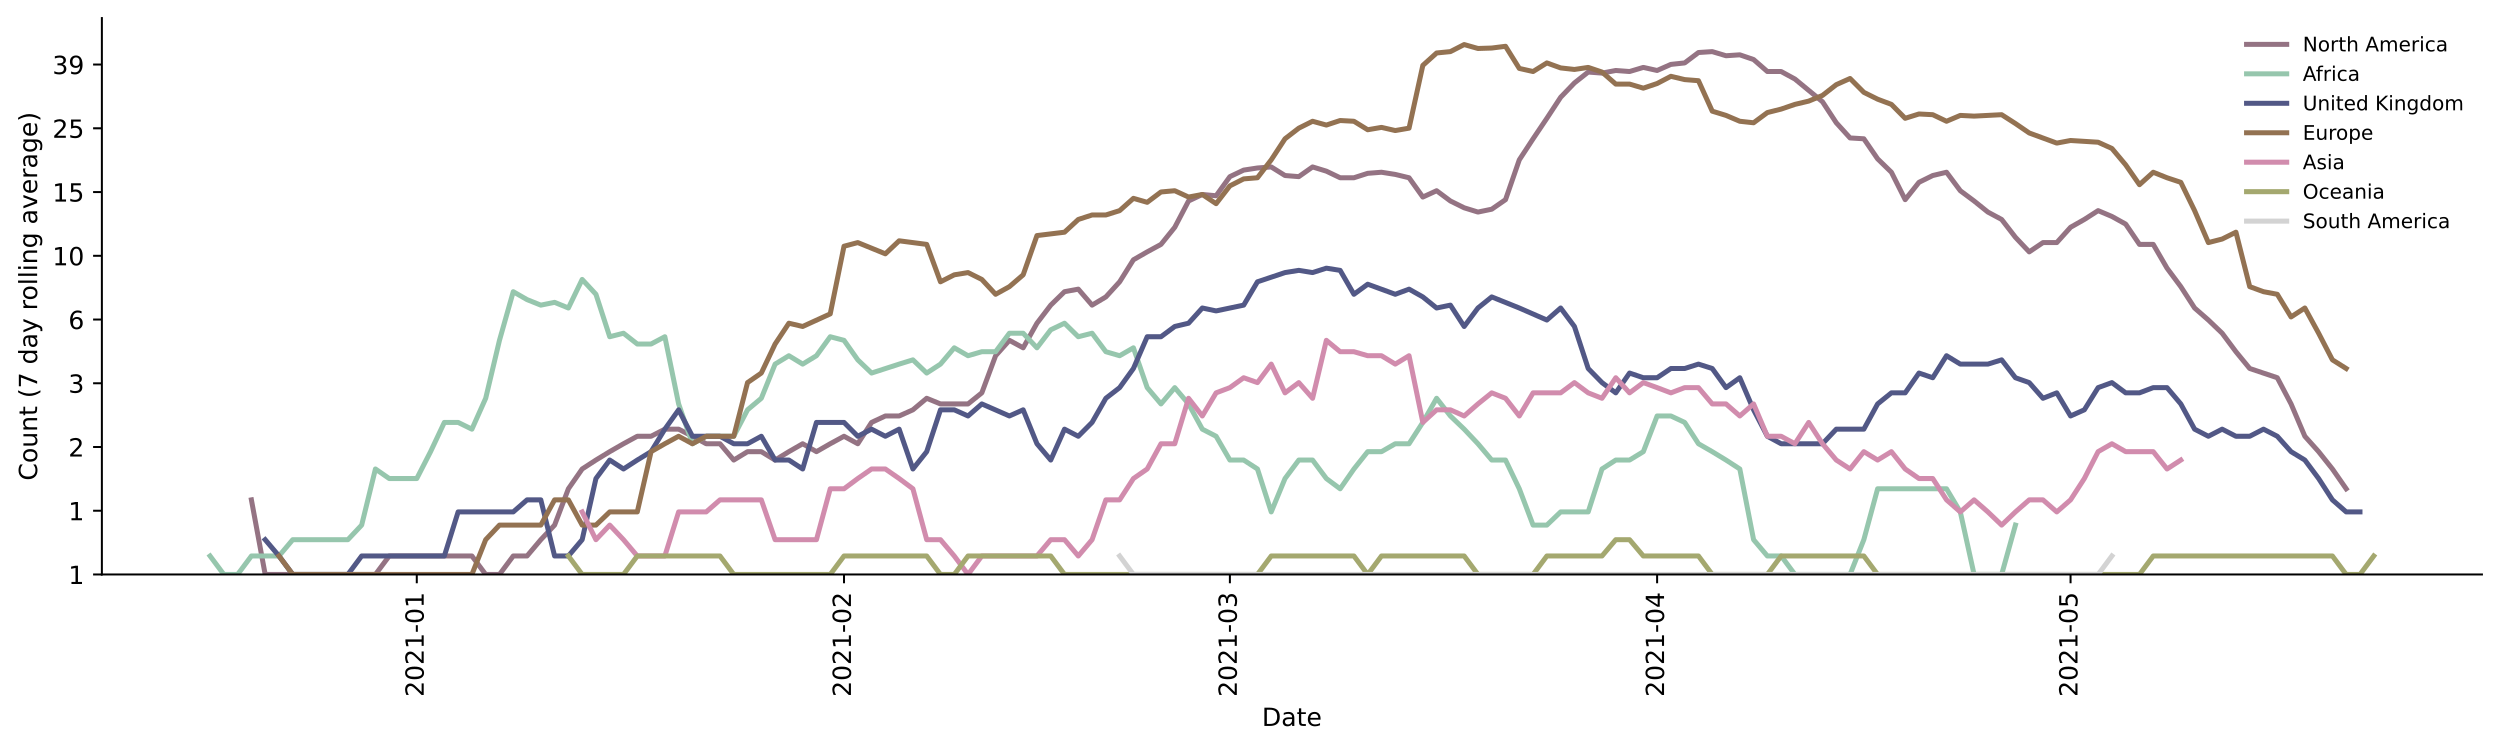 <?xml version="1.0" encoding="utf-8" standalone="no"?>
<!DOCTYPE svg PUBLIC "-//W3C//DTD SVG 1.1//EN"
  "http://www.w3.org/Graphics/SVG/1.1/DTD/svg11.dtd">
<!-- Created with matplotlib (https://matplotlib.org/) -->
<svg height="298.621pt" version="1.1" viewBox="0 0 996.403 298.621" width="996.403pt" xmlns="http://www.w3.org/2000/svg" xmlns:xlink="http://www.w3.org/1999/xlink">
 <defs>
  <style type="text/css">*{stroke-linecap:butt;stroke-linejoin:round;}</style>
 </defs>
 <g id="figure_1">
  <g id="patch_1">
   <path d="M 0 298.621 
L 996.403 298.621 
L 996.403 0 
L 0 0 
z
" style="fill:#ffffff;"/>
  </g>
  <g id="axes_1">
   <g id="patch_2">
    <path d="M 40.603 228.96 
L 989.203 228.96 
L 989.203 7.2 
L 40.603 7.2 
z
" style="fill:#ffffff;"/>
   </g>
   <g id="matplotlib.axis_1">
    <g id="xtick_1">
     <g id="line2d_1">
      <defs>
       <path d="M 0 0 
L 0 3.5 
" id="m4719c581d7" style="stroke:#000000;stroke-width:0.8;"/>
      </defs>
      <g>
       <use style="stroke:#000000;stroke-width:0.8;" x="166.113" xlink:href="#m4719c581d7" y="228.96"/>
      </g>
     </g>
     <g id="text_1">
      <!-- 2021-01 -->
      <g transform="translate(168.872 277.743)rotate(-90)scale(0.1 -0.1)">
       <defs>
        <path d="M 19.188 8.297 
L 53.609 8.297 
L 53.609 0 
L 7.328 0 
L 7.328 8.297 
Q 12.938 14.109 22.625 23.891 
Q 32.328 33.688 34.812 36.531 
Q 39.547 41.844 41.422 45.531 
Q 43.312 49.219 43.312 52.781 
Q 43.312 58.594 39.234 62.25 
Q 35.156 65.922 28.609 65.922 
Q 23.969 65.922 18.812 64.312 
Q 13.672 62.703 7.812 59.422 
L 7.812 69.391 
Q 13.766 71.781 18.938 73 
Q 24.125 74.219 28.422 74.219 
Q 39.75 74.219 46.484 68.547 
Q 53.219 62.891 53.219 53.422 
Q 53.219 48.922 51.531 44.891 
Q 49.859 40.875 45.406 35.406 
Q 44.188 33.984 37.641 27.219 
Q 31.109 20.453 19.188 8.297 
z
" id="DejaVuSans-50"/>
        <path d="M 31.781 66.406 
Q 24.172 66.406 20.328 58.906 
Q 16.5 51.422 16.5 36.375 
Q 16.5 21.391 20.328 13.891 
Q 24.172 6.391 31.781 6.391 
Q 39.453 6.391 43.281 13.891 
Q 47.125 21.391 47.125 36.375 
Q 47.125 51.422 43.281 58.906 
Q 39.453 66.406 31.781 66.406 
z
M 31.781 74.219 
Q 44.047 74.219 50.516 64.516 
Q 56.984 54.828 56.984 36.375 
Q 56.984 17.969 50.516 8.266 
Q 44.047 -1.422 31.781 -1.422 
Q 19.531 -1.422 13.062 8.266 
Q 6.594 17.969 6.594 36.375 
Q 6.594 54.828 13.062 64.516 
Q 19.531 74.219 31.781 74.219 
z
" id="DejaVuSans-48"/>
        <path d="M 12.406 8.297 
L 28.516 8.297 
L 28.516 63.922 
L 10.984 60.406 
L 10.984 69.391 
L 28.422 72.906 
L 38.281 72.906 
L 38.281 8.297 
L 54.391 8.297 
L 54.391 0 
L 12.406 0 
z
" id="DejaVuSans-49"/>
        <path d="M 4.891 31.391 
L 31.203 31.391 
L 31.203 23.391 
L 4.891 23.391 
z
" id="DejaVuSans-45"/>
       </defs>
       <use xlink:href="#DejaVuSans-50"/>
       <use x="63.623" xlink:href="#DejaVuSans-48"/>
       <use x="127.246" xlink:href="#DejaVuSans-50"/>
       <use x="190.869" xlink:href="#DejaVuSans-49"/>
       <use x="254.492" xlink:href="#DejaVuSans-45"/>
       <use x="290.576" xlink:href="#DejaVuSans-48"/>
       <use x="354.199" xlink:href="#DejaVuSans-49"/>
      </g>
     </g>
    </g>
    <g id="xtick_2">
     <g id="line2d_2">
      <g>
       <use style="stroke:#000000;stroke-width:0.8;" x="336.388" xlink:href="#m4719c581d7" y="228.96"/>
      </g>
     </g>
     <g id="text_2">
      <!-- 2021-02 -->
      <g transform="translate(339.148 277.743)rotate(-90)scale(0.1 -0.1)">
       <use xlink:href="#DejaVuSans-50"/>
       <use x="63.623" xlink:href="#DejaVuSans-48"/>
       <use x="127.246" xlink:href="#DejaVuSans-50"/>
       <use x="190.869" xlink:href="#DejaVuSans-49"/>
       <use x="254.492" xlink:href="#DejaVuSans-45"/>
       <use x="290.576" xlink:href="#DejaVuSans-48"/>
       <use x="354.199" xlink:href="#DejaVuSans-50"/>
      </g>
     </g>
    </g>
    <g id="xtick_3">
     <g id="line2d_3">
      <g>
       <use style="stroke:#000000;stroke-width:0.8;" x="490.186" xlink:href="#m4719c581d7" y="228.96"/>
      </g>
     </g>
     <g id="text_3">
      <!-- 2021-03 -->
      <g transform="translate(492.945 277.743)rotate(-90)scale(0.1 -0.1)">
       <defs>
        <path d="M 40.578 39.312 
Q 47.656 37.797 51.625 33 
Q 55.609 28.219 55.609 21.188 
Q 55.609 10.406 48.188 4.484 
Q 40.766 -1.422 27.094 -1.422 
Q 22.516 -1.422 17.656 -0.516 
Q 12.797 0.391 7.625 2.203 
L 7.625 11.719 
Q 11.719 9.328 16.594 8.109 
Q 21.484 6.891 26.812 6.891 
Q 36.078 6.891 40.938 10.547 
Q 45.797 14.203 45.797 21.188 
Q 45.797 27.641 41.281 31.266 
Q 36.766 34.906 28.719 34.906 
L 20.219 34.906 
L 20.219 43.016 
L 29.109 43.016 
Q 36.375 43.016 40.234 45.922 
Q 44.094 48.828 44.094 54.297 
Q 44.094 59.906 40.109 62.906 
Q 36.141 65.922 28.719 65.922 
Q 24.656 65.922 20.016 65.031 
Q 15.375 64.156 9.812 62.312 
L 9.812 71.094 
Q 15.438 72.656 20.344 73.438 
Q 25.25 74.219 29.594 74.219 
Q 40.828 74.219 47.359 69.109 
Q 53.906 64.016 53.906 55.328 
Q 53.906 49.266 50.438 45.094 
Q 46.969 40.922 40.578 39.312 
z
" id="DejaVuSans-51"/>
       </defs>
       <use xlink:href="#DejaVuSans-50"/>
       <use x="63.623" xlink:href="#DejaVuSans-48"/>
       <use x="127.246" xlink:href="#DejaVuSans-50"/>
       <use x="190.869" xlink:href="#DejaVuSans-49"/>
       <use x="254.492" xlink:href="#DejaVuSans-45"/>
       <use x="290.576" xlink:href="#DejaVuSans-48"/>
       <use x="354.199" xlink:href="#DejaVuSans-51"/>
      </g>
     </g>
    </g>
    <g id="xtick_4">
     <g id="line2d_4">
      <g>
       <use style="stroke:#000000;stroke-width:0.8;" x="660.461" xlink:href="#m4719c581d7" y="228.96"/>
      </g>
     </g>
     <g id="text_4">
      <!-- 2021-04 -->
      <g transform="translate(663.221 277.743)rotate(-90)scale(0.1 -0.1)">
       <defs>
        <path d="M 37.797 64.312 
L 12.891 25.391 
L 37.797 25.391 
z
M 35.203 72.906 
L 47.609 72.906 
L 47.609 25.391 
L 58.016 25.391 
L 58.016 17.188 
L 47.609 17.188 
L 47.609 0 
L 37.797 0 
L 37.797 17.188 
L 4.891 17.188 
L 4.891 26.703 
z
" id="DejaVuSans-52"/>
       </defs>
       <use xlink:href="#DejaVuSans-50"/>
       <use x="63.623" xlink:href="#DejaVuSans-48"/>
       <use x="127.246" xlink:href="#DejaVuSans-50"/>
       <use x="190.869" xlink:href="#DejaVuSans-49"/>
       <use x="254.492" xlink:href="#DejaVuSans-45"/>
       <use x="290.576" xlink:href="#DejaVuSans-48"/>
       <use x="354.199" xlink:href="#DejaVuSans-52"/>
      </g>
     </g>
    </g>
    <g id="xtick_5">
     <g id="line2d_5">
      <g>
       <use style="stroke:#000000;stroke-width:0.8;" x="825.244" xlink:href="#m4719c581d7" y="228.96"/>
      </g>
     </g>
     <g id="text_5">
      <!-- 2021-05 -->
      <g transform="translate(828.004 277.743)rotate(-90)scale(0.1 -0.1)">
       <defs>
        <path d="M 10.797 72.906 
L 49.516 72.906 
L 49.516 64.594 
L 19.828 64.594 
L 19.828 46.734 
Q 21.969 47.469 24.109 47.828 
Q 26.266 48.188 28.422 48.188 
Q 40.625 48.188 47.75 41.5 
Q 54.891 34.812 54.891 23.391 
Q 54.891 11.625 47.562 5.094 
Q 40.234 -1.422 26.906 -1.422 
Q 22.312 -1.422 17.547 -0.641 
Q 12.797 0.141 7.719 1.703 
L 7.719 11.625 
Q 12.109 9.234 16.797 8.062 
Q 21.484 6.891 26.703 6.891 
Q 35.156 6.891 40.078 11.328 
Q 45.016 15.766 45.016 23.391 
Q 45.016 31 40.078 35.438 
Q 35.156 39.891 26.703 39.891 
Q 22.75 39.891 18.812 39.016 
Q 14.891 38.141 10.797 36.281 
z
" id="DejaVuSans-53"/>
       </defs>
       <use xlink:href="#DejaVuSans-50"/>
       <use x="63.623" xlink:href="#DejaVuSans-48"/>
       <use x="127.246" xlink:href="#DejaVuSans-50"/>
       <use x="190.869" xlink:href="#DejaVuSans-49"/>
       <use x="254.492" xlink:href="#DejaVuSans-45"/>
       <use x="290.576" xlink:href="#DejaVuSans-48"/>
       <use x="354.199" xlink:href="#DejaVuSans-53"/>
      </g>
     </g>
    </g>
    <g id="text_6">
     <!-- Date -->
     <g transform="translate(502.952 289.341)scale(0.1 -0.1)">
      <defs>
       <path d="M 19.672 64.797 
L 19.672 8.109 
L 31.594 8.109 
Q 46.688 8.109 53.688 14.938 
Q 60.688 21.781 60.688 36.531 
Q 60.688 51.172 53.688 57.984 
Q 46.688 64.797 31.594 64.797 
z
M 9.812 72.906 
L 30.078 72.906 
Q 51.266 72.906 61.172 64.094 
Q 71.094 55.281 71.094 36.531 
Q 71.094 17.672 61.125 8.828 
Q 51.172 0 30.078 0 
L 9.812 0 
z
" id="DejaVuSans-68"/>
       <path d="M 34.281 27.484 
Q 23.391 27.484 19.188 25 
Q 14.984 22.516 14.984 16.5 
Q 14.984 11.719 18.141 8.906 
Q 21.297 6.109 26.703 6.109 
Q 34.188 6.109 38.703 11.406 
Q 43.219 16.703 43.219 25.484 
L 43.219 27.484 
z
M 52.203 31.203 
L 52.203 0 
L 43.219 0 
L 43.219 8.297 
Q 40.141 3.328 35.547 0.953 
Q 30.953 -1.422 24.312 -1.422 
Q 15.922 -1.422 10.953 3.297 
Q 6 8.016 6 15.922 
Q 6 25.141 12.172 29.828 
Q 18.359 34.516 30.609 34.516 
L 43.219 34.516 
L 43.219 35.406 
Q 43.219 41.609 39.141 45 
Q 35.062 48.391 27.688 48.391 
Q 23 48.391 18.547 47.266 
Q 14.109 46.141 10.016 43.891 
L 10.016 52.203 
Q 14.938 54.109 19.578 55.047 
Q 24.219 56 28.609 56 
Q 40.484 56 46.344 49.844 
Q 52.203 43.703 52.203 31.203 
z
" id="DejaVuSans-97"/>
       <path d="M 18.312 70.219 
L 18.312 54.688 
L 36.812 54.688 
L 36.812 47.703 
L 18.312 47.703 
L 18.312 18.016 
Q 18.312 11.328 20.141 9.422 
Q 21.969 7.516 27.594 7.516 
L 36.812 7.516 
L 36.812 0 
L 27.594 0 
Q 17.188 0 13.234 3.875 
Q 9.281 7.766 9.281 18.016 
L 9.281 47.703 
L 2.688 47.703 
L 2.688 54.688 
L 9.281 54.688 
L 9.281 70.219 
z
" id="DejaVuSans-116"/>
       <path d="M 56.203 29.594 
L 56.203 25.203 
L 14.891 25.203 
Q 15.484 15.922 20.484 11.062 
Q 25.484 6.203 34.422 6.203 
Q 39.594 6.203 44.453 7.469 
Q 49.312 8.734 54.109 11.281 
L 54.109 2.781 
Q 49.266 0.734 44.188 -0.344 
Q 39.109 -1.422 33.891 -1.422 
Q 20.797 -1.422 13.156 6.188 
Q 5.516 13.812 5.516 26.812 
Q 5.516 40.234 12.766 48.109 
Q 20.016 56 32.328 56 
Q 43.359 56 49.781 48.891 
Q 56.203 41.797 56.203 29.594 
z
M 47.219 32.234 
Q 47.125 39.594 43.094 43.984 
Q 39.062 48.391 32.422 48.391 
Q 24.906 48.391 20.391 44.141 
Q 15.875 39.891 15.188 32.172 
z
" id="DejaVuSans-101"/>
      </defs>
      <use xlink:href="#DejaVuSans-68"/>
      <use x="77.002" xlink:href="#DejaVuSans-97"/>
      <use x="138.281" xlink:href="#DejaVuSans-116"/>
      <use x="177.49" xlink:href="#DejaVuSans-101"/>
     </g>
    </g>
   </g>
   <g id="matplotlib.axis_2">
    <g id="ytick_1">
     <g id="line2d_6">
      <defs>
       <path d="M 0 0 
L -3.5 0 
" id="m4083d80393" style="stroke:#000000;stroke-width:0.8;"/>
      </defs>
      <g>
       <use style="stroke:#000000;stroke-width:0.8;" x="40.603" xlink:href="#m4083d80393" y="228.96"/>
      </g>
     </g>
     <g id="text_7">
      <!-- 1 -->
      <g transform="translate(27.241 232.759)scale(0.1 -0.1)">
       <use xlink:href="#DejaVuSans-49"/>
      </g>
     </g>
    </g>
    <g id="ytick_2">
     <g id="line2d_7">
      <g>
       <use style="stroke:#000000;stroke-width:0.8;" x="40.603" xlink:href="#m4083d80393" y="203.556"/>
      </g>
     </g>
     <g id="text_8">
      <!-- 1 -->
      <g transform="translate(27.241 207.356)scale(0.1 -0.1)">
       <use xlink:href="#DejaVuSans-49"/>
      </g>
     </g>
    </g>
    <g id="ytick_3">
     <g id="line2d_8">
      <g>
       <use style="stroke:#000000;stroke-width:0.8;" x="40.603" xlink:href="#m4083d80393" y="178.153"/>
      </g>
     </g>
     <g id="text_9">
      <!-- 2 -->
      <g transform="translate(27.241 181.952)scale(0.1 -0.1)">
       <use xlink:href="#DejaVuSans-50"/>
      </g>
     </g>
    </g>
    <g id="ytick_4">
     <g id="line2d_9">
      <g>
       <use style="stroke:#000000;stroke-width:0.8;" x="40.603" xlink:href="#m4083d80393" y="152.749"/>
      </g>
     </g>
     <g id="text_10">
      <!-- 3 -->
      <g transform="translate(27.241 156.548)scale(0.1 -0.1)">
       <use xlink:href="#DejaVuSans-51"/>
      </g>
     </g>
    </g>
    <g id="ytick_5">
     <g id="line2d_10">
      <g>
       <use style="stroke:#000000;stroke-width:0.8;" x="40.603" xlink:href="#m4083d80393" y="127.346"/>
      </g>
     </g>
     <g id="text_11">
      <!-- 6 -->
      <g transform="translate(27.241 131.145)scale(0.1 -0.1)">
       <defs>
        <path d="M 33.016 40.375 
Q 26.375 40.375 22.484 35.828 
Q 18.609 31.297 18.609 23.391 
Q 18.609 15.531 22.484 10.953 
Q 26.375 6.391 33.016 6.391 
Q 39.656 6.391 43.531 10.953 
Q 47.406 15.531 47.406 23.391 
Q 47.406 31.297 43.531 35.828 
Q 39.656 40.375 33.016 40.375 
z
M 52.594 71.297 
L 52.594 62.312 
Q 48.875 64.062 45.094 64.984 
Q 41.312 65.922 37.594 65.922 
Q 27.828 65.922 22.672 59.328 
Q 17.531 52.734 16.797 39.406 
Q 19.672 43.656 24.016 45.922 
Q 28.375 48.188 33.594 48.188 
Q 44.578 48.188 50.953 41.516 
Q 57.328 34.859 57.328 23.391 
Q 57.328 12.156 50.688 5.359 
Q 44.047 -1.422 33.016 -1.422 
Q 20.359 -1.422 13.672 8.266 
Q 6.984 17.969 6.984 36.375 
Q 6.984 53.656 15.188 63.938 
Q 23.391 74.219 37.203 74.219 
Q 40.922 74.219 44.703 73.484 
Q 48.484 72.75 52.594 71.297 
z
" id="DejaVuSans-54"/>
       </defs>
       <use xlink:href="#DejaVuSans-54"/>
      </g>
     </g>
    </g>
    <g id="ytick_6">
     <g id="line2d_11">
      <g>
       <use style="stroke:#000000;stroke-width:0.8;" x="40.603" xlink:href="#m4083d80393" y="101.942"/>
      </g>
     </g>
     <g id="text_12">
      <!-- 10 -->
      <g transform="translate(20.878 105.741)scale(0.1 -0.1)">
       <use xlink:href="#DejaVuSans-49"/>
       <use x="63.623" xlink:href="#DejaVuSans-48"/>
      </g>
     </g>
    </g>
    <g id="ytick_7">
     <g id="line2d_12">
      <g>
       <use style="stroke:#000000;stroke-width:0.8;" x="40.603" xlink:href="#m4083d80393" y="76.539"/>
      </g>
     </g>
     <g id="text_13">
      <!-- 15 -->
      <g transform="translate(20.878 80.338)scale(0.1 -0.1)">
       <use xlink:href="#DejaVuSans-49"/>
       <use x="63.623" xlink:href="#DejaVuSans-53"/>
      </g>
     </g>
    </g>
    <g id="ytick_8">
     <g id="line2d_13">
      <g>
       <use style="stroke:#000000;stroke-width:0.8;" x="40.603" xlink:href="#m4083d80393" y="51.135"/>
      </g>
     </g>
     <g id="text_14">
      <!-- 25 -->
      <g transform="translate(20.878 54.934)scale(0.1 -0.1)">
       <use xlink:href="#DejaVuSans-50"/>
       <use x="63.623" xlink:href="#DejaVuSans-53"/>
      </g>
     </g>
    </g>
    <g id="ytick_9">
     <g id="line2d_14">
      <g>
       <use style="stroke:#000000;stroke-width:0.8;" x="40.603" xlink:href="#m4083d80393" y="25.731"/>
      </g>
     </g>
     <g id="text_15">
      <!-- 39 -->
      <g transform="translate(20.878 29.531)scale(0.1 -0.1)">
       <defs>
        <path d="M 10.984 1.516 
L 10.984 10.5 
Q 14.703 8.734 18.5 7.812 
Q 22.312 6.891 25.984 6.891 
Q 35.75 6.891 40.891 13.453 
Q 46.047 20.016 46.781 33.406 
Q 43.953 29.203 39.594 26.953 
Q 35.25 24.703 29.984 24.703 
Q 19.047 24.703 12.672 31.312 
Q 6.297 37.938 6.297 49.422 
Q 6.297 60.641 12.938 67.422 
Q 19.578 74.219 30.609 74.219 
Q 43.266 74.219 49.922 64.516 
Q 56.594 54.828 56.594 36.375 
Q 56.594 19.141 48.406 8.859 
Q 40.234 -1.422 26.422 -1.422 
Q 22.703 -1.422 18.891 -0.688 
Q 15.094 0.047 10.984 1.516 
z
M 30.609 32.422 
Q 37.25 32.422 41.125 36.953 
Q 45.016 41.5 45.016 49.422 
Q 45.016 57.281 41.125 61.844 
Q 37.25 66.406 30.609 66.406 
Q 23.969 66.406 20.094 61.844 
Q 16.219 57.281 16.219 49.422 
Q 16.219 41.5 20.094 36.953 
Q 23.969 32.422 30.609 32.422 
z
" id="DejaVuSans-57"/>
       </defs>
       <use xlink:href="#DejaVuSans-51"/>
       <use x="63.623" xlink:href="#DejaVuSans-57"/>
      </g>
     </g>
    </g>
    <g id="text_16">
     <!-- Count (7 day rolling average) -->
     <g transform="translate(14.798 191.548)rotate(-90)scale(0.1 -0.1)">
      <defs>
       <path d="M 64.406 67.281 
L 64.406 56.891 
Q 59.422 61.531 53.781 63.812 
Q 48.141 66.109 41.797 66.109 
Q 29.297 66.109 22.656 58.469 
Q 16.016 50.828 16.016 36.375 
Q 16.016 21.969 22.656 14.328 
Q 29.297 6.688 41.797 6.688 
Q 48.141 6.688 53.781 8.984 
Q 59.422 11.281 64.406 15.922 
L 64.406 5.609 
Q 59.234 2.094 53.438 0.328 
Q 47.656 -1.422 41.219 -1.422 
Q 24.656 -1.422 15.125 8.703 
Q 5.609 18.844 5.609 36.375 
Q 5.609 53.953 15.125 64.078 
Q 24.656 74.219 41.219 74.219 
Q 47.75 74.219 53.531 72.484 
Q 59.328 70.75 64.406 67.281 
z
" id="DejaVuSans-67"/>
       <path d="M 30.609 48.391 
Q 23.391 48.391 19.188 42.75 
Q 14.984 37.109 14.984 27.297 
Q 14.984 17.484 19.156 11.844 
Q 23.344 6.203 30.609 6.203 
Q 37.797 6.203 41.984 11.859 
Q 46.188 17.531 46.188 27.297 
Q 46.188 37.016 41.984 42.703 
Q 37.797 48.391 30.609 48.391 
z
M 30.609 56 
Q 42.328 56 49.016 48.375 
Q 55.719 40.766 55.719 27.297 
Q 55.719 13.875 49.016 6.219 
Q 42.328 -1.422 30.609 -1.422 
Q 18.844 -1.422 12.172 6.219 
Q 5.516 13.875 5.516 27.297 
Q 5.516 40.766 12.172 48.375 
Q 18.844 56 30.609 56 
z
" id="DejaVuSans-111"/>
       <path d="M 8.5 21.578 
L 8.5 54.688 
L 17.484 54.688 
L 17.484 21.922 
Q 17.484 14.156 20.5 10.266 
Q 23.531 6.391 29.594 6.391 
Q 36.859 6.391 41.078 11.031 
Q 45.312 15.672 45.312 23.688 
L 45.312 54.688 
L 54.297 54.688 
L 54.297 0 
L 45.312 0 
L 45.312 8.406 
Q 42.047 3.422 37.719 1 
Q 33.406 -1.422 27.688 -1.422 
Q 18.266 -1.422 13.375 4.438 
Q 8.5 10.297 8.5 21.578 
z
M 31.109 56 
z
" id="DejaVuSans-117"/>
       <path d="M 54.891 33.016 
L 54.891 0 
L 45.906 0 
L 45.906 32.719 
Q 45.906 40.484 42.875 44.328 
Q 39.844 48.188 33.797 48.188 
Q 26.516 48.188 22.312 43.547 
Q 18.109 38.922 18.109 30.906 
L 18.109 0 
L 9.078 0 
L 9.078 54.688 
L 18.109 54.688 
L 18.109 46.188 
Q 21.344 51.125 25.703 53.562 
Q 30.078 56 35.797 56 
Q 45.219 56 50.047 50.172 
Q 54.891 44.344 54.891 33.016 
z
" id="DejaVuSans-110"/>
       <path id="DejaVuSans-32"/>
       <path d="M 31 75.875 
Q 24.469 64.656 21.281 53.656 
Q 18.109 42.672 18.109 31.391 
Q 18.109 20.125 21.312 9.062 
Q 24.516 -2 31 -13.188 
L 23.188 -13.188 
Q 15.875 -1.703 12.234 9.375 
Q 8.594 20.453 8.594 31.391 
Q 8.594 42.281 12.203 53.312 
Q 15.828 64.359 23.188 75.875 
z
" id="DejaVuSans-40"/>
       <path d="M 8.203 72.906 
L 55.078 72.906 
L 55.078 68.703 
L 28.609 0 
L 18.312 0 
L 43.219 64.594 
L 8.203 64.594 
z
" id="DejaVuSans-55"/>
       <path d="M 45.406 46.391 
L 45.406 75.984 
L 54.391 75.984 
L 54.391 0 
L 45.406 0 
L 45.406 8.203 
Q 42.578 3.328 38.25 0.953 
Q 33.938 -1.422 27.875 -1.422 
Q 17.969 -1.422 11.734 6.484 
Q 5.516 14.406 5.516 27.297 
Q 5.516 40.188 11.734 48.094 
Q 17.969 56 27.875 56 
Q 33.938 56 38.25 53.625 
Q 42.578 51.266 45.406 46.391 
z
M 14.797 27.297 
Q 14.797 17.391 18.875 11.75 
Q 22.953 6.109 30.078 6.109 
Q 37.203 6.109 41.297 11.75 
Q 45.406 17.391 45.406 27.297 
Q 45.406 37.203 41.297 42.844 
Q 37.203 48.484 30.078 48.484 
Q 22.953 48.484 18.875 42.844 
Q 14.797 37.203 14.797 27.297 
z
" id="DejaVuSans-100"/>
       <path d="M 32.172 -5.078 
Q 28.375 -14.844 24.75 -17.812 
Q 21.141 -20.797 15.094 -20.797 
L 7.906 -20.797 
L 7.906 -13.281 
L 13.188 -13.281 
Q 16.891 -13.281 18.938 -11.516 
Q 21 -9.766 23.484 -3.219 
L 25.094 0.875 
L 2.984 54.688 
L 12.5 54.688 
L 29.594 11.922 
L 46.688 54.688 
L 56.203 54.688 
z
" id="DejaVuSans-121"/>
       <path d="M 41.109 46.297 
Q 39.594 47.172 37.812 47.578 
Q 36.031 48 33.891 48 
Q 26.266 48 22.188 43.047 
Q 18.109 38.094 18.109 28.812 
L 18.109 0 
L 9.078 0 
L 9.078 54.688 
L 18.109 54.688 
L 18.109 46.188 
Q 20.953 51.172 25.484 53.578 
Q 30.031 56 36.531 56 
Q 37.453 56 38.578 55.875 
Q 39.703 55.766 41.062 55.516 
z
" id="DejaVuSans-114"/>
       <path d="M 9.422 75.984 
L 18.406 75.984 
L 18.406 0 
L 9.422 0 
z
" id="DejaVuSans-108"/>
       <path d="M 9.422 54.688 
L 18.406 54.688 
L 18.406 0 
L 9.422 0 
z
M 9.422 75.984 
L 18.406 75.984 
L 18.406 64.594 
L 9.422 64.594 
z
" id="DejaVuSans-105"/>
       <path d="M 45.406 27.984 
Q 45.406 37.75 41.375 43.109 
Q 37.359 48.484 30.078 48.484 
Q 22.859 48.484 18.828 43.109 
Q 14.797 37.75 14.797 27.984 
Q 14.797 18.266 18.828 12.891 
Q 22.859 7.516 30.078 7.516 
Q 37.359 7.516 41.375 12.891 
Q 45.406 18.266 45.406 27.984 
z
M 54.391 6.781 
Q 54.391 -7.172 48.188 -13.984 
Q 42 -20.797 29.203 -20.797 
Q 24.469 -20.797 20.266 -20.094 
Q 16.062 -19.391 12.109 -17.922 
L 12.109 -9.188 
Q 16.062 -11.328 19.922 -12.344 
Q 23.781 -13.375 27.781 -13.375 
Q 36.625 -13.375 41.016 -8.766 
Q 45.406 -4.156 45.406 5.172 
L 45.406 9.625 
Q 42.625 4.781 38.281 2.391 
Q 33.938 0 27.875 0 
Q 17.828 0 11.672 7.656 
Q 5.516 15.328 5.516 27.984 
Q 5.516 40.672 11.672 48.328 
Q 17.828 56 27.875 56 
Q 33.938 56 38.281 53.609 
Q 42.625 51.219 45.406 46.391 
L 45.406 54.688 
L 54.391 54.688 
z
" id="DejaVuSans-103"/>
       <path d="M 2.984 54.688 
L 12.5 54.688 
L 29.594 8.797 
L 46.688 54.688 
L 56.203 54.688 
L 35.688 0 
L 23.484 0 
z
" id="DejaVuSans-118"/>
       <path d="M 8.016 75.875 
L 15.828 75.875 
Q 23.141 64.359 26.781 53.312 
Q 30.422 42.281 30.422 31.391 
Q 30.422 20.453 26.781 9.375 
Q 23.141 -1.703 15.828 -13.188 
L 8.016 -13.188 
Q 14.5 -2 17.703 9.062 
Q 20.906 20.125 20.906 31.391 
Q 20.906 42.672 17.703 53.656 
Q 14.5 64.656 8.016 75.875 
z
" id="DejaVuSans-41"/>
      </defs>
      <use xlink:href="#DejaVuSans-67"/>
      <use x="69.824" xlink:href="#DejaVuSans-111"/>
      <use x="131.006" xlink:href="#DejaVuSans-117"/>
      <use x="194.385" xlink:href="#DejaVuSans-110"/>
      <use x="257.764" xlink:href="#DejaVuSans-116"/>
      <use x="296.973" xlink:href="#DejaVuSans-32"/>
      <use x="328.76" xlink:href="#DejaVuSans-40"/>
      <use x="367.773" xlink:href="#DejaVuSans-55"/>
      <use x="431.396" xlink:href="#DejaVuSans-32"/>
      <use x="463.184" xlink:href="#DejaVuSans-100"/>
      <use x="526.66" xlink:href="#DejaVuSans-97"/>
      <use x="587.939" xlink:href="#DejaVuSans-121"/>
      <use x="647.119" xlink:href="#DejaVuSans-32"/>
      <use x="678.906" xlink:href="#DejaVuSans-114"/>
      <use x="717.77" xlink:href="#DejaVuSans-111"/>
      <use x="778.951" xlink:href="#DejaVuSans-108"/>
      <use x="806.734" xlink:href="#DejaVuSans-108"/>
      <use x="834.518" xlink:href="#DejaVuSans-105"/>
      <use x="862.301" xlink:href="#DejaVuSans-110"/>
      <use x="925.68" xlink:href="#DejaVuSans-103"/>
      <use x="989.156" xlink:href="#DejaVuSans-32"/>
      <use x="1020.943" xlink:href="#DejaVuSans-97"/>
      <use x="1082.223" xlink:href="#DejaVuSans-118"/>
      <use x="1141.402" xlink:href="#DejaVuSans-101"/>
      <use x="1202.926" xlink:href="#DejaVuSans-114"/>
      <use x="1244.039" xlink:href="#DejaVuSans-97"/>
      <use x="1305.318" xlink:href="#DejaVuSans-103"/>
      <use x="1368.795" xlink:href="#DejaVuSans-101"/>
      <use x="1430.318" xlink:href="#DejaVuSans-41"/>
     </g>
    </g>
   </g>
   <g id="line2d_15">
    <path clip-path="url(#p535181c588)" d="M 100.2 199.227 
L 105.692 228.96 
L 149.634 228.96 
L 155.127 221.594 
L 188.084 221.594 
L 193.577 228.96 
L 199.069 228.96 
L 204.562 221.594 
L 210.055 221.594 
L 215.548 215.097 
L 221.04 209.285 
L 226.533 194.812 
L 232.026 186.918 
L 237.519 183.358 
L 243.011 180.014 
L 248.504 176.861 
L 253.997 173.878 
L 259.49 173.878 
L 264.982 171.048 
L 270.475 171.048 
L 275.968 173.878 
L 281.461 176.861 
L 286.954 176.861 
L 292.446 183.358 
L 297.939 180.014 
L 303.432 180.014 
L 308.925 183.358 
L 314.417 180.014 
L 319.91 176.861 
L 325.403 180.014 
L 330.896 176.861 
L 336.388 173.878 
L 341.881 176.861 
L 347.374 168.357 
L 352.867 165.791 
L 358.359 165.791 
L 363.852 163.339 
L 369.345 158.739 
L 374.838 160.991 
L 385.823 160.991 
L 391.316 156.576 
L 396.809 141.777 
L 402.302 135.642 
L 407.794 138.624 
L 413.287 128.823 
L 418.78 121.617 
L 424.273 116.258 
L 429.765 115.245 
L 435.258 121.617 
L 440.751 118.339 
L 446.244 112.316 
L 451.736 103.541 
L 457.229 100.388 
L 462.722 97.406 
L 468.215 90.587 
L 473.707 80.103 
L 479.2 77.513 
L 484.693 78.021 
L 490.186 70.401 
L 495.678 67.794 
L 501.171 66.952 
L 506.664 66.535 
L 512.157 69.957 
L 517.65 70.401 
L 523.142 66.535 
L 528.635 68.22 
L 534.128 70.847 
L 539.621 70.847 
L 545.113 69.082 
L 550.606 68.649 
L 556.099 69.518 
L 561.592 70.847 
L 567.084 78.535 
L 572.577 76.015 
L 578.07 80.103 
L 583.563 82.821 
L 589.055 84.519 
L 594.548 83.381 
L 600.041 79.575 
L 605.534 63.706 
L 611.026 55.315 
L 616.519 47.151 
L 622.012 38.773 
L 627.505 33.061 
L 632.998 28.716 
L 638.49 29.135 
L 643.983 28.092 
L 649.476 28.507 
L 654.969 26.866 
L 660.461 28.092 
L 665.954 25.667 
L 671.447 25.077 
L 676.94 20.933 
L 682.432 20.571 
L 687.925 22.218 
L 693.418 21.848 
L 698.911 23.725 
L 704.403 28.507 
L 709.896 28.507 
L 715.389 31.501 
L 726.374 40.557 
L 731.867 48.931 
L 737.36 54.978 
L 742.853 55.315 
L 748.346 63.313 
L 753.838 68.649 
L 759.331 79.575 
L 764.824 72.671 
L 770.317 69.957 
L 775.809 68.649 
L 781.302 76.015 
L 786.795 80.103 
L 792.288 84.519 
L 797.78 87.469 
L 803.273 94.576 
L 808.766 100.388 
L 814.259 96.684 
L 819.751 96.684 
L 825.244 90.587 
L 830.737 87.469 
L 836.23 83.947 
L 841.722 86.27 
L 847.215 89.318 
L 852.708 97.406 
L 858.201 97.406 
L 863.694 106.885 
L 869.186 114.251 
L 874.679 122.755 
L 880.172 127.555 
L 885.665 132.812 
L 891.157 140.178 
L 896.65 146.873 
L 907.636 150.552 
L 913.128 160.991 
L 918.621 173.878 
L 924.114 180.014 
L 929.607 186.918 
L 935.099 194.812 
L 935.099 194.812 
" style="fill:none;stroke:#947383;stroke-linecap:square;stroke-width:2;"/>
   </g>
   <g id="line2d_16">
    <path clip-path="url(#p535181c588)" d="M 83.721 221.594 
L 89.214 228.96 
L 94.707 228.96 
L 100.2 221.594 
L 111.185 221.594 
L 116.678 215.097 
L 138.649 215.097 
L 144.142 209.285 
L 149.634 186.918 
L 155.127 190.724 
L 166.113 190.724 
L 171.605 180.014 
L 177.098 168.357 
L 182.591 168.357 
L 188.084 171.048 
L 193.577 158.739 
L 199.069 135.642 
L 204.562 116.258 
L 210.055 119.411 
L 215.548 121.617 
L 221.04 120.503 
L 226.533 122.755 
L 232.026 111.373 
L 237.519 117.289 
L 243.011 134.209 
L 248.504 132.812 
L 253.997 137.113 
L 259.49 137.113 
L 264.982 134.209 
L 270.475 160.991 
L 275.968 176.861 
L 281.461 173.878 
L 292.446 173.878 
L 297.939 163.339 
L 303.432 158.739 
L 308.925 145.122 
L 314.417 141.777 
L 319.91 145.122 
L 325.403 141.777 
L 330.896 134.209 
L 336.388 135.642 
L 341.881 143.424 
L 347.374 148.682 
L 358.359 145.122 
L 363.852 143.424 
L 369.345 148.682 
L 374.838 145.122 
L 380.33 138.624 
L 385.823 141.777 
L 391.316 140.178 
L 396.809 140.178 
L 402.302 132.812 
L 407.794 132.812 
L 413.287 138.624 
L 418.78 131.45 
L 424.273 128.823 
L 429.765 134.209 
L 435.258 132.812 
L 440.751 140.178 
L 446.244 141.777 
L 451.736 138.624 
L 457.229 154.494 
L 462.722 160.991 
L 468.215 154.494 
L 473.707 160.991 
L 479.2 171.048 
L 484.693 173.878 
L 490.186 183.358 
L 495.678 183.358 
L 501.171 186.918 
L 506.664 204.027 
L 512.157 190.724 
L 517.65 183.358 
L 523.142 183.358 
L 528.635 190.724 
L 534.128 194.812 
L 539.621 186.918 
L 545.113 180.014 
L 550.606 180.014 
L 556.099 176.861 
L 561.592 176.861 
L 567.084 168.357 
L 572.577 158.739 
L 578.07 165.791 
L 583.563 171.048 
L 589.055 176.861 
L 594.548 183.358 
L 600.041 183.358 
L 605.534 194.812 
L 611.026 209.285 
L 616.519 209.285 
L 622.012 204.027 
L 632.998 204.027 
L 638.49 186.918 
L 643.983 183.358 
L 649.476 183.358 
L 654.969 180.014 
L 660.461 165.791 
L 665.954 165.791 
L 671.447 168.357 
L 676.94 176.861 
L 682.432 180.014 
L 687.925 183.358 
L 693.418 186.918 
L 698.911 215.097 
L 704.403 221.594 
L 709.896 221.594 
L 715.389 228.96 
L 737.36 228.96 
L 742.853 215.097 
L 748.346 194.812 
L 775.809 194.812 
L 781.302 204.027 
L 786.795 228.96 
L 797.78 228.96 
L 803.273 209.285 
L 803.273 209.285 
" style="fill:none;stroke:#96c6ad;stroke-linecap:square;stroke-width:2;"/>
   </g>
   <g id="line2d_17">
    <path clip-path="url(#p535181c588)" d="M 105.692 215.097 
L 111.185 221.594 
L 116.678 228.96 
L 138.649 228.96 
L 144.142 221.594 
L 177.098 221.594 
L 182.591 204.027 
L 204.562 204.027 
L 210.055 199.227 
L 215.548 199.227 
L 221.04 221.594 
L 226.533 221.594 
L 232.026 215.097 
L 237.519 190.724 
L 243.011 183.358 
L 248.504 186.918 
L 253.997 183.358 
L 259.49 180.014 
L 264.982 171.048 
L 270.475 163.339 
L 275.968 173.878 
L 286.954 173.878 
L 292.446 176.861 
L 297.939 176.861 
L 303.432 173.878 
L 308.925 183.358 
L 314.417 183.358 
L 319.91 186.918 
L 325.403 168.357 
L 336.388 168.357 
L 341.881 173.878 
L 347.374 171.048 
L 352.867 173.878 
L 358.359 171.048 
L 363.852 186.918 
L 369.345 180.014 
L 374.838 163.339 
L 380.33 163.339 
L 385.823 165.791 
L 391.316 160.991 
L 402.302 165.791 
L 407.794 163.339 
L 413.287 176.861 
L 418.78 183.358 
L 424.273 171.048 
L 429.765 173.878 
L 435.258 168.357 
L 440.751 158.739 
L 446.244 154.494 
L 451.736 146.873 
L 457.229 134.209 
L 462.722 134.209 
L 468.215 130.121 
L 473.707 128.823 
L 479.2 122.755 
L 484.693 123.916 
L 495.678 121.617 
L 501.171 112.316 
L 512.157 108.637 
L 517.65 107.754 
L 523.142 108.637 
L 528.635 106.885 
L 534.128 107.754 
L 539.621 117.289 
L 545.113 113.275 
L 556.099 117.289 
L 561.592 115.245 
L 567.084 118.339 
L 572.577 122.755 
L 578.07 121.617 
L 583.563 130.121 
L 589.055 122.755 
L 594.548 118.339 
L 605.534 122.755 
L 616.519 127.555 
L 622.012 122.755 
L 627.505 130.121 
L 632.998 146.873 
L 638.49 152.488 
L 643.983 156.576 
L 649.476 148.682 
L 654.969 150.552 
L 660.461 150.552 
L 665.954 146.873 
L 671.447 146.873 
L 676.94 145.122 
L 682.432 146.873 
L 687.925 154.494 
L 693.418 150.552 
L 698.911 163.339 
L 704.403 173.878 
L 709.896 176.861 
L 726.374 176.861 
L 731.867 171.048 
L 742.853 171.048 
L 748.346 160.991 
L 753.838 156.576 
L 759.331 156.576 
L 764.824 148.682 
L 770.317 150.552 
L 775.809 141.777 
L 781.302 145.122 
L 792.288 145.122 
L 797.78 143.424 
L 803.273 150.552 
L 808.766 152.488 
L 814.259 158.739 
L 819.751 156.576 
L 825.244 165.791 
L 830.737 163.339 
L 836.23 154.494 
L 841.722 152.488 
L 847.215 156.576 
L 852.708 156.576 
L 858.201 154.494 
L 863.694 154.494 
L 869.186 160.991 
L 874.679 171.048 
L 880.172 173.878 
L 885.665 171.048 
L 891.157 173.878 
L 896.65 173.878 
L 902.143 171.048 
L 907.636 173.878 
L 913.128 180.014 
L 918.621 183.358 
L 924.114 190.724 
L 929.607 199.227 
L 935.099 204.027 
L 940.592 204.027 
L 940.592 204.027 
" style="fill:none;stroke:#525886;stroke-linecap:square;stroke-width:2;"/>
   </g>
   <g id="line2d_18">
    <path clip-path="url(#p535181c588)" d="M 111.185 221.594 
L 116.678 228.96 
L 188.084 228.96 
L 193.577 215.097 
L 199.069 209.285 
L 215.548 209.285 
L 221.04 199.227 
L 226.533 199.227 
L 232.026 209.285 
L 237.519 209.285 
L 243.011 204.027 
L 253.997 204.027 
L 259.49 180.014 
L 264.982 176.861 
L 270.475 173.878 
L 275.968 176.861 
L 281.461 173.878 
L 292.446 173.878 
L 297.939 152.488 
L 303.432 148.682 
L 308.925 137.113 
L 314.417 128.823 
L 319.91 130.121 
L 330.896 125.103 
L 336.388 98.136 
L 341.881 96.684 
L 352.867 101.16 
L 358.359 95.973 
L 369.345 97.406 
L 374.838 112.316 
L 380.33 109.534 
L 385.823 108.637 
L 391.316 111.373 
L 396.809 117.289 
L 402.302 114.251 
L 407.794 109.534 
L 413.287 93.891 
L 424.273 92.545 
L 429.765 87.469 
L 435.258 85.68 
L 440.751 85.68 
L 446.244 83.947 
L 451.736 79.052 
L 457.229 80.636 
L 462.722 76.51 
L 468.215 76.015 
L 473.707 78.535 
L 479.2 77.513 
L 484.693 81.174 
L 490.186 74.079 
L 495.678 71.298 
L 501.171 70.847 
L 506.664 63.706 
L 512.157 55.315 
L 517.65 51.082 
L 523.142 48.331 
L 528.635 49.843 
L 534.128 48.034 
L 539.621 48.331 
L 545.113 51.713 
L 550.606 50.77 
L 556.099 52.031 
L 561.592 51.082 
L 567.084 26.064 
L 572.577 21.115 
L 578.07 20.571 
L 583.563 17.76 
L 589.055 19.324 
L 594.548 19.148 
L 600.041 18.45 
L 605.534 27.272 
L 611.026 28.507 
L 616.519 25.077 
L 622.012 27.069 
L 627.505 27.681 
L 632.998 26.866 
L 638.49 28.716 
L 643.983 33.515 
L 649.476 33.515 
L 654.969 35.135 
L 660.461 33.288 
L 665.954 30.413 
L 671.447 31.721 
L 676.94 32.164 
L 682.432 44.307 
L 687.925 45.996 
L 693.418 48.331 
L 698.911 48.931 
L 704.403 44.864 
L 709.896 43.482 
L 715.389 41.602 
L 720.882 40.298 
L 726.374 38.026 
L 731.867 33.744 
L 737.36 31.282 
L 742.853 36.803 
L 748.346 39.53 
L 753.838 41.602 
L 759.331 47.151 
L 764.824 45.427 
L 770.317 45.711 
L 775.809 48.331 
L 781.302 45.996 
L 786.795 46.282 
L 797.78 45.711 
L 803.273 49.233 
L 808.766 52.996 
L 819.751 57.034 
L 825.244 55.996 
L 836.23 56.686 
L 841.722 59.169 
L 847.215 65.712 
L 852.708 73.606 
L 858.201 68.649 
L 863.694 70.847 
L 869.186 72.671 
L 874.679 83.947 
L 880.172 96.684 
L 885.665 95.27 
L 891.157 92.545 
L 896.65 114.251 
L 902.143 116.258 
L 907.636 117.289 
L 913.128 126.315 
L 918.621 122.755 
L 924.114 132.812 
L 929.607 143.424 
L 935.099 146.873 
L 935.099 146.873 
" style="fill:none;stroke:#937252;stroke-linecap:square;stroke-width:2;"/>
   </g>
   <g id="line2d_19">
    <path clip-path="url(#p535181c588)" d="M 232.026 204.027 
L 237.519 215.097 
L 243.011 209.285 
L 248.504 215.097 
L 253.997 221.594 
L 259.49 221.594 
L 264.982 221.594 
L 270.475 204.027 
L 275.968 204.027 
L 281.461 204.027 
L 286.954 199.227 
L 292.446 199.227 
L 297.939 199.227 
L 303.432 199.227 
L 308.925 215.097 
L 314.417 215.097 
L 319.91 215.097 
L 325.403 215.097 
L 330.896 194.812 
L 336.388 194.812 
L 341.881 190.724 
L 347.374 186.918 
L 352.867 186.918 
L 358.359 190.724 
L 363.852 194.812 
L 369.345 215.097 
L 374.838 215.097 
L 380.33 221.594 
L 385.823 228.96 
L 391.316 221.594 
L 396.809 221.594 
L 402.302 221.594 
L 407.794 221.594 
L 413.287 221.594 
L 418.78 215.097 
L 424.273 215.097 
L 429.765 221.594 
L 435.258 215.097 
L 440.751 199.227 
L 446.244 199.227 
L 451.736 190.724 
L 457.229 186.918 
L 462.722 176.861 
L 468.215 176.861 
L 473.707 158.739 
L 479.2 165.791 
L 484.693 156.576 
L 490.186 154.494 
L 495.678 150.552 
L 501.171 152.488 
L 506.664 145.122 
L 512.157 156.576 
L 517.65 152.488 
L 523.142 158.739 
L 528.635 135.642 
L 534.128 140.178 
L 539.621 140.178 
L 545.113 141.777 
L 550.606 141.777 
L 556.099 145.122 
L 561.592 141.777 
L 567.084 168.357 
L 572.577 163.339 
L 578.07 163.339 
L 583.563 165.791 
L 589.055 160.991 
L 594.548 156.576 
L 600.041 158.739 
L 605.534 165.791 
L 611.026 156.576 
L 616.519 156.576 
L 622.012 156.576 
L 627.505 152.488 
L 632.998 156.576 
L 638.49 158.739 
L 643.983 150.552 
L 649.476 156.576 
L 654.969 152.488 
L 660.461 154.494 
L 665.954 156.576 
L 671.447 154.494 
L 676.94 154.494 
L 682.432 160.991 
L 687.925 160.991 
L 693.418 165.791 
L 698.911 160.991 
L 704.403 173.878 
L 709.896 173.878 
L 715.389 176.861 
L 720.882 168.357 
L 726.374 176.861 
L 731.867 183.358 
L 737.36 186.918 
L 742.853 180.014 
L 748.346 183.358 
L 753.838 180.014 
L 759.331 186.918 
L 764.824 190.724 
L 770.317 190.724 
L 775.809 199.227 
L 781.302 204.027 
L 786.795 199.227 
L 792.288 204.027 
L 797.78 209.285 
L 803.273 204.027 
L 808.766 199.227 
L 814.259 199.227 
L 819.751 204.027 
L 825.244 199.227 
L 830.737 190.724 
L 836.23 180.014 
L 841.722 176.861 
L 847.215 180.014 
L 852.708 180.014 
L 858.201 180.014 
L 863.694 186.918 
L 869.186 183.358 
" style="fill:none;stroke:#d18cad;stroke-linecap:square;stroke-width:2;"/>
   </g>
   <g id="line2d_20">
    <path clip-path="url(#p535181c588)" d="M 226.533 221.594 
L 232.026 228.96 
L 248.504 228.96 
L 253.997 221.594 
L 286.954 221.594 
L 292.446 228.96 
L 330.896 228.96 
L 336.388 221.594 
L 369.345 221.594 
L 374.838 228.96 
L 380.33 228.96 
L 385.823 221.594 
L 418.78 221.594 
L 424.273 228.96 
L 501.171 228.96 
L 506.664 221.594 
L 539.621 221.594 
L 545.113 228.96 
L 550.606 221.594 
L 583.563 221.594 
L 589.055 228.96 
L 611.026 228.96 
L 616.519 221.594 
L 638.49 221.594 
L 643.983 215.097 
L 649.476 215.097 
L 654.969 221.594 
L 676.94 221.594 
L 682.432 228.96 
L 704.403 228.96 
L 709.896 221.594 
L 742.853 221.594 
L 748.346 228.96 
L 852.708 228.96 
L 858.201 221.594 
L 929.607 221.594 
L 935.099 228.96 
L 940.592 228.96 
L 946.085 221.594 
L 946.085 221.594 
" style="fill:none;stroke:#a4a86f;stroke-linecap:square;stroke-width:2;"/>
   </g>
   <g id="line2d_21">
    <path clip-path="url(#p535181c588)" d="M 446.244 221.594 
L 451.736 228.96 
L 457.229 228.96 
L 462.722 228.96 
L 468.215 228.96 
L 473.707 228.96 
L 479.2 228.96 
L 484.693 228.96 
L 490.186 228.96 
L 495.678 228.96 
L 501.171 228.96 
L 506.664 228.96 
L 512.157 228.96 
L 517.65 228.96 
L 523.142 228.96 
L 528.635 228.96 
L 534.128 228.96 
L 539.621 228.96 
L 545.113 228.96 
L 550.606 228.96 
L 556.099 228.96 
L 561.592 228.96 
L 567.084 228.96 
L 572.577 228.96 
L 578.07 228.96 
L 583.563 228.96 
L 589.055 228.96 
L 594.548 228.96 
L 600.041 228.96 
L 605.534 228.96 
L 611.026 228.96 
L 616.519 228.96 
L 622.012 228.96 
L 627.505 228.96 
L 632.998 228.96 
L 638.49 228.96 
L 643.983 228.96 
L 649.476 228.96 
L 654.969 228.96 
L 660.461 228.96 
L 665.954 228.96 
L 671.447 228.96 
L 676.94 228.96 
L 682.432 228.96 
L 687.925 228.96 
L 693.418 228.96 
L 698.911 228.96 
L 704.403 228.96 
L 709.896 228.96 
L 715.389 228.96 
L 720.882 228.96 
L 726.374 228.96 
L 731.867 228.96 
L 737.36 228.96 
L 742.853 228.96 
L 748.346 228.96 
L 753.838 228.96 
L 759.331 228.96 
L 764.824 228.96 
L 770.317 228.96 
L 775.809 228.96 
L 781.302 228.96 
L 786.795 228.96 
L 792.288 228.96 
L 797.78 228.96 
L 803.273 228.96 
L 808.766 228.96 
L 814.259 228.96 
L 819.751 228.96 
L 825.244 228.96 
L 830.737 228.96 
L 836.23 228.96 
L 841.722 221.594 
" style="fill:none;stroke:#d3d3d3;stroke-linecap:square;stroke-width:2;"/>
   </g>
   <g id="patch_3">
    <path d="M 40.603 228.96 
L 40.603 7.2 
" style="fill:none;stroke:#000000;stroke-linecap:square;stroke-linejoin:miter;stroke-width:0.8;"/>
   </g>
   <g id="patch_4">
    <path d="M 40.603 228.96 
L 989.203 228.96 
" style="fill:none;stroke:#000000;stroke-linecap:square;stroke-linejoin:miter;stroke-width:0.8;"/>
   </g>
   <g id="legend_1">
    <g id="line2d_22">
     <path d="M 895.392 17.679 
L 911.392 17.679 
" style="fill:none;stroke:#947383;stroke-linecap:square;stroke-width:2;"/>
    </g>
    <g id="line2d_23"/>
    <g id="text_17">
     <!-- North America -->
     <g transform="translate(917.792 20.479)scale(0.08 -0.08)">
      <defs>
       <path d="M 9.812 72.906 
L 23.094 72.906 
L 55.422 11.922 
L 55.422 72.906 
L 64.984 72.906 
L 64.984 0 
L 51.703 0 
L 19.391 60.984 
L 19.391 0 
L 9.812 0 
z
" id="DejaVuSans-78"/>
       <path d="M 54.891 33.016 
L 54.891 0 
L 45.906 0 
L 45.906 32.719 
Q 45.906 40.484 42.875 44.328 
Q 39.844 48.188 33.797 48.188 
Q 26.516 48.188 22.312 43.547 
Q 18.109 38.922 18.109 30.906 
L 18.109 0 
L 9.078 0 
L 9.078 75.984 
L 18.109 75.984 
L 18.109 46.188 
Q 21.344 51.125 25.703 53.562 
Q 30.078 56 35.797 56 
Q 45.219 56 50.047 50.172 
Q 54.891 44.344 54.891 33.016 
z
" id="DejaVuSans-104"/>
       <path d="M 34.188 63.188 
L 20.797 26.906 
L 47.609 26.906 
z
M 28.609 72.906 
L 39.797 72.906 
L 67.578 0 
L 57.328 0 
L 50.688 18.703 
L 17.828 18.703 
L 11.188 0 
L 0.781 0 
z
" id="DejaVuSans-65"/>
       <path d="M 52 44.188 
Q 55.375 50.25 60.062 53.125 
Q 64.75 56 71.094 56 
Q 79.641 56 84.281 50.016 
Q 88.922 44.047 88.922 33.016 
L 88.922 0 
L 79.891 0 
L 79.891 32.719 
Q 79.891 40.578 77.094 44.375 
Q 74.312 48.188 68.609 48.188 
Q 61.625 48.188 57.562 43.547 
Q 53.516 38.922 53.516 30.906 
L 53.516 0 
L 44.484 0 
L 44.484 32.719 
Q 44.484 40.625 41.703 44.406 
Q 38.922 48.188 33.109 48.188 
Q 26.219 48.188 22.156 43.531 
Q 18.109 38.875 18.109 30.906 
L 18.109 0 
L 9.078 0 
L 9.078 54.688 
L 18.109 54.688 
L 18.109 46.188 
Q 21.188 51.219 25.484 53.609 
Q 29.781 56 35.688 56 
Q 41.656 56 45.828 52.969 
Q 50 49.953 52 44.188 
z
" id="DejaVuSans-109"/>
       <path d="M 48.781 52.594 
L 48.781 44.188 
Q 44.969 46.297 41.141 47.344 
Q 37.312 48.391 33.406 48.391 
Q 24.656 48.391 19.812 42.844 
Q 14.984 37.312 14.984 27.297 
Q 14.984 17.281 19.812 11.734 
Q 24.656 6.203 33.406 6.203 
Q 37.312 6.203 41.141 7.25 
Q 44.969 8.297 48.781 10.406 
L 48.781 2.094 
Q 45.016 0.344 40.984 -0.531 
Q 36.969 -1.422 32.422 -1.422 
Q 20.062 -1.422 12.781 6.344 
Q 5.516 14.109 5.516 27.297 
Q 5.516 40.672 12.859 48.328 
Q 20.219 56 33.016 56 
Q 37.156 56 41.109 55.141 
Q 45.062 54.297 48.781 52.594 
z
" id="DejaVuSans-99"/>
      </defs>
      <use xlink:href="#DejaVuSans-78"/>
      <use x="74.805" xlink:href="#DejaVuSans-111"/>
      <use x="135.986" xlink:href="#DejaVuSans-114"/>
      <use x="177.1" xlink:href="#DejaVuSans-116"/>
      <use x="216.309" xlink:href="#DejaVuSans-104"/>
      <use x="279.688" xlink:href="#DejaVuSans-32"/>
      <use x="311.475" xlink:href="#DejaVuSans-65"/>
      <use x="379.883" xlink:href="#DejaVuSans-109"/>
      <use x="477.295" xlink:href="#DejaVuSans-101"/>
      <use x="538.818" xlink:href="#DejaVuSans-114"/>
      <use x="579.932" xlink:href="#DejaVuSans-105"/>
      <use x="607.715" xlink:href="#DejaVuSans-99"/>
      <use x="662.695" xlink:href="#DejaVuSans-97"/>
     </g>
    </g>
    <g id="line2d_24">
     <path d="M 895.392 29.421 
L 911.392 29.421 
" style="fill:none;stroke:#96c6ad;stroke-linecap:square;stroke-width:2;"/>
    </g>
    <g id="line2d_25"/>
    <g id="text_18">
     <!-- Africa -->
     <g transform="translate(917.792 32.221)scale(0.08 -0.08)">
      <defs>
       <path d="M 37.109 75.984 
L 37.109 68.5 
L 28.516 68.5 
Q 23.688 68.5 21.797 66.547 
Q 19.922 64.594 19.922 59.516 
L 19.922 54.688 
L 34.719 54.688 
L 34.719 47.703 
L 19.922 47.703 
L 19.922 0 
L 10.891 0 
L 10.891 47.703 
L 2.297 47.703 
L 2.297 54.688 
L 10.891 54.688 
L 10.891 58.5 
Q 10.891 67.625 15.141 71.797 
Q 19.391 75.984 28.609 75.984 
z
" id="DejaVuSans-102"/>
      </defs>
      <use xlink:href="#DejaVuSans-65"/>
      <use x="64.783" xlink:href="#DejaVuSans-102"/>
      <use x="99.988" xlink:href="#DejaVuSans-114"/>
      <use x="141.102" xlink:href="#DejaVuSans-105"/>
      <use x="168.885" xlink:href="#DejaVuSans-99"/>
      <use x="223.865" xlink:href="#DejaVuSans-97"/>
     </g>
    </g>
    <g id="line2d_26">
     <path d="M 895.392 41.164 
L 911.392 41.164 
" style="fill:none;stroke:#525886;stroke-linecap:square;stroke-width:2;"/>
    </g>
    <g id="line2d_27"/>
    <g id="text_19">
     <!-- United Kingdom -->
     <g transform="translate(917.792 43.964)scale(0.08 -0.08)">
      <defs>
       <path d="M 8.688 72.906 
L 18.609 72.906 
L 18.609 28.609 
Q 18.609 16.891 22.844 11.734 
Q 27.094 6.594 36.625 6.594 
Q 46.094 6.594 50.344 11.734 
Q 54.594 16.891 54.594 28.609 
L 54.594 72.906 
L 64.5 72.906 
L 64.5 27.391 
Q 64.5 13.141 57.438 5.859 
Q 50.391 -1.422 36.625 -1.422 
Q 22.797 -1.422 15.734 5.859 
Q 8.688 13.141 8.688 27.391 
z
" id="DejaVuSans-85"/>
       <path d="M 9.812 72.906 
L 19.672 72.906 
L 19.672 42.094 
L 52.391 72.906 
L 65.094 72.906 
L 28.906 38.922 
L 67.672 0 
L 54.688 0 
L 19.672 35.109 
L 19.672 0 
L 9.812 0 
z
" id="DejaVuSans-75"/>
      </defs>
      <use xlink:href="#DejaVuSans-85"/>
      <use x="73.193" xlink:href="#DejaVuSans-110"/>
      <use x="136.572" xlink:href="#DejaVuSans-105"/>
      <use x="164.355" xlink:href="#DejaVuSans-116"/>
      <use x="203.564" xlink:href="#DejaVuSans-101"/>
      <use x="265.088" xlink:href="#DejaVuSans-100"/>
      <use x="328.564" xlink:href="#DejaVuSans-32"/>
      <use x="360.352" xlink:href="#DejaVuSans-75"/>
      <use x="425.928" xlink:href="#DejaVuSans-105"/>
      <use x="453.711" xlink:href="#DejaVuSans-110"/>
      <use x="517.09" xlink:href="#DejaVuSans-103"/>
      <use x="580.566" xlink:href="#DejaVuSans-100"/>
      <use x="644.043" xlink:href="#DejaVuSans-111"/>
      <use x="705.225" xlink:href="#DejaVuSans-109"/>
     </g>
    </g>
    <g id="line2d_28">
     <path d="M 895.392 52.906 
L 911.392 52.906 
" style="fill:none;stroke:#937252;stroke-linecap:square;stroke-width:2;"/>
    </g>
    <g id="line2d_29"/>
    <g id="text_20">
     <!-- Europe -->
     <g transform="translate(917.792 55.706)scale(0.08 -0.08)">
      <defs>
       <path d="M 9.812 72.906 
L 55.906 72.906 
L 55.906 64.594 
L 19.672 64.594 
L 19.672 43.016 
L 54.391 43.016 
L 54.391 34.719 
L 19.672 34.719 
L 19.672 8.297 
L 56.781 8.297 
L 56.781 0 
L 9.812 0 
z
" id="DejaVuSans-69"/>
       <path d="M 18.109 8.203 
L 18.109 -20.797 
L 9.078 -20.797 
L 9.078 54.688 
L 18.109 54.688 
L 18.109 46.391 
Q 20.953 51.266 25.266 53.625 
Q 29.594 56 35.594 56 
Q 45.562 56 51.781 48.094 
Q 58.016 40.188 58.016 27.297 
Q 58.016 14.406 51.781 6.484 
Q 45.562 -1.422 35.594 -1.422 
Q 29.594 -1.422 25.266 0.953 
Q 20.953 3.328 18.109 8.203 
z
M 48.688 27.297 
Q 48.688 37.203 44.609 42.844 
Q 40.531 48.484 33.406 48.484 
Q 26.266 48.484 22.188 42.844 
Q 18.109 37.203 18.109 27.297 
Q 18.109 17.391 22.188 11.75 
Q 26.266 6.109 33.406 6.109 
Q 40.531 6.109 44.609 11.75 
Q 48.688 17.391 48.688 27.297 
z
" id="DejaVuSans-112"/>
      </defs>
      <use xlink:href="#DejaVuSans-69"/>
      <use x="63.184" xlink:href="#DejaVuSans-117"/>
      <use x="126.562" xlink:href="#DejaVuSans-114"/>
      <use x="165.426" xlink:href="#DejaVuSans-111"/>
      <use x="226.607" xlink:href="#DejaVuSans-112"/>
      <use x="290.084" xlink:href="#DejaVuSans-101"/>
     </g>
    </g>
    <g id="line2d_30">
     <path d="M 895.392 64.649 
L 911.392 64.649 
" style="fill:none;stroke:#d18cad;stroke-linecap:square;stroke-width:2;"/>
    </g>
    <g id="line2d_31"/>
    <g id="text_21">
     <!-- Asia -->
     <g transform="translate(917.792 67.449)scale(0.08 -0.08)">
      <defs>
       <path d="M 44.281 53.078 
L 44.281 44.578 
Q 40.484 46.531 36.375 47.5 
Q 32.281 48.484 27.875 48.484 
Q 21.188 48.484 17.844 46.438 
Q 14.5 44.391 14.5 40.281 
Q 14.5 37.156 16.891 35.375 
Q 19.281 33.594 26.516 31.984 
L 29.594 31.297 
Q 39.156 29.25 43.188 25.516 
Q 47.219 21.781 47.219 15.094 
Q 47.219 7.469 41.188 3.016 
Q 35.156 -1.422 24.609 -1.422 
Q 20.219 -1.422 15.453 -0.562 
Q 10.688 0.297 5.422 2 
L 5.422 11.281 
Q 10.406 8.688 15.234 7.391 
Q 20.062 6.109 24.812 6.109 
Q 31.156 6.109 34.562 8.281 
Q 37.984 10.453 37.984 14.406 
Q 37.984 18.062 35.516 20.016 
Q 33.062 21.969 24.703 23.781 
L 21.578 24.516 
Q 13.234 26.266 9.516 29.906 
Q 5.812 33.547 5.812 39.891 
Q 5.812 47.609 11.281 51.797 
Q 16.75 56 26.812 56 
Q 31.781 56 36.172 55.266 
Q 40.578 54.547 44.281 53.078 
z
" id="DejaVuSans-115"/>
      </defs>
      <use xlink:href="#DejaVuSans-65"/>
      <use x="68.408" xlink:href="#DejaVuSans-115"/>
      <use x="120.508" xlink:href="#DejaVuSans-105"/>
      <use x="148.291" xlink:href="#DejaVuSans-97"/>
     </g>
    </g>
    <g id="line2d_32">
     <path d="M 895.392 76.391 
L 911.392 76.391 
" style="fill:none;stroke:#a4a86f;stroke-linecap:square;stroke-width:2;"/>
    </g>
    <g id="line2d_33"/>
    <g id="text_22">
     <!-- Oceania -->
     <g transform="translate(917.792 79.191)scale(0.08 -0.08)">
      <defs>
       <path d="M 39.406 66.219 
Q 28.656 66.219 22.328 58.203 
Q 16.016 50.203 16.016 36.375 
Q 16.016 22.609 22.328 14.594 
Q 28.656 6.594 39.406 6.594 
Q 50.141 6.594 56.422 14.594 
Q 62.703 22.609 62.703 36.375 
Q 62.703 50.203 56.422 58.203 
Q 50.141 66.219 39.406 66.219 
z
M 39.406 74.219 
Q 54.734 74.219 63.906 63.938 
Q 73.094 53.656 73.094 36.375 
Q 73.094 19.141 63.906 8.859 
Q 54.734 -1.422 39.406 -1.422 
Q 24.031 -1.422 14.812 8.828 
Q 5.609 19.094 5.609 36.375 
Q 5.609 53.656 14.812 63.938 
Q 24.031 74.219 39.406 74.219 
z
" id="DejaVuSans-79"/>
      </defs>
      <use xlink:href="#DejaVuSans-79"/>
      <use x="78.711" xlink:href="#DejaVuSans-99"/>
      <use x="133.691" xlink:href="#DejaVuSans-101"/>
      <use x="195.215" xlink:href="#DejaVuSans-97"/>
      <use x="256.494" xlink:href="#DejaVuSans-110"/>
      <use x="319.873" xlink:href="#DejaVuSans-105"/>
      <use x="347.656" xlink:href="#DejaVuSans-97"/>
     </g>
    </g>
    <g id="line2d_34">
     <path d="M 895.392 88.134 
L 911.392 88.134 
" style="fill:none;stroke:#d3d3d3;stroke-linecap:square;stroke-width:2;"/>
    </g>
    <g id="line2d_35"/>
    <g id="text_23">
     <!-- South America -->
     <g transform="translate(917.792 90.934)scale(0.08 -0.08)">
      <defs>
       <path d="M 53.516 70.516 
L 53.516 60.891 
Q 47.906 63.578 42.922 64.891 
Q 37.938 66.219 33.297 66.219 
Q 25.25 66.219 20.875 63.094 
Q 16.5 59.969 16.5 54.203 
Q 16.5 49.359 19.406 46.891 
Q 22.312 44.438 30.422 42.922 
L 36.375 41.703 
Q 47.406 39.594 52.656 34.297 
Q 57.906 29 57.906 20.125 
Q 57.906 9.516 50.797 4.047 
Q 43.703 -1.422 29.984 -1.422 
Q 24.812 -1.422 18.969 -0.25 
Q 13.141 0.922 6.891 3.219 
L 6.891 13.375 
Q 12.891 10.016 18.656 8.297 
Q 24.422 6.594 29.984 6.594 
Q 38.422 6.594 43.016 9.906 
Q 47.609 13.234 47.609 19.391 
Q 47.609 24.75 44.312 27.781 
Q 41.016 30.812 33.5 32.328 
L 27.484 33.5 
Q 16.453 35.688 11.516 40.375 
Q 6.594 45.062 6.594 53.422 
Q 6.594 63.094 13.406 68.656 
Q 20.219 74.219 32.172 74.219 
Q 37.312 74.219 42.625 73.281 
Q 47.953 72.359 53.516 70.516 
z
" id="DejaVuSans-83"/>
      </defs>
      <use xlink:href="#DejaVuSans-83"/>
      <use x="63.477" xlink:href="#DejaVuSans-111"/>
      <use x="124.658" xlink:href="#DejaVuSans-117"/>
      <use x="188.037" xlink:href="#DejaVuSans-116"/>
      <use x="227.246" xlink:href="#DejaVuSans-104"/>
      <use x="290.625" xlink:href="#DejaVuSans-32"/>
      <use x="322.412" xlink:href="#DejaVuSans-65"/>
      <use x="390.82" xlink:href="#DejaVuSans-109"/>
      <use x="488.232" xlink:href="#DejaVuSans-101"/>
      <use x="549.756" xlink:href="#DejaVuSans-114"/>
      <use x="590.869" xlink:href="#DejaVuSans-105"/>
      <use x="618.652" xlink:href="#DejaVuSans-99"/>
      <use x="673.633" xlink:href="#DejaVuSans-97"/>
     </g>
    </g>
   </g>
  </g>
 </g>
 <defs>
  <clipPath id="p535181c588">
   <rect height="221.76" width="948.6" x="40.603" y="7.2"/>
  </clipPath>
 </defs>
</svg>
